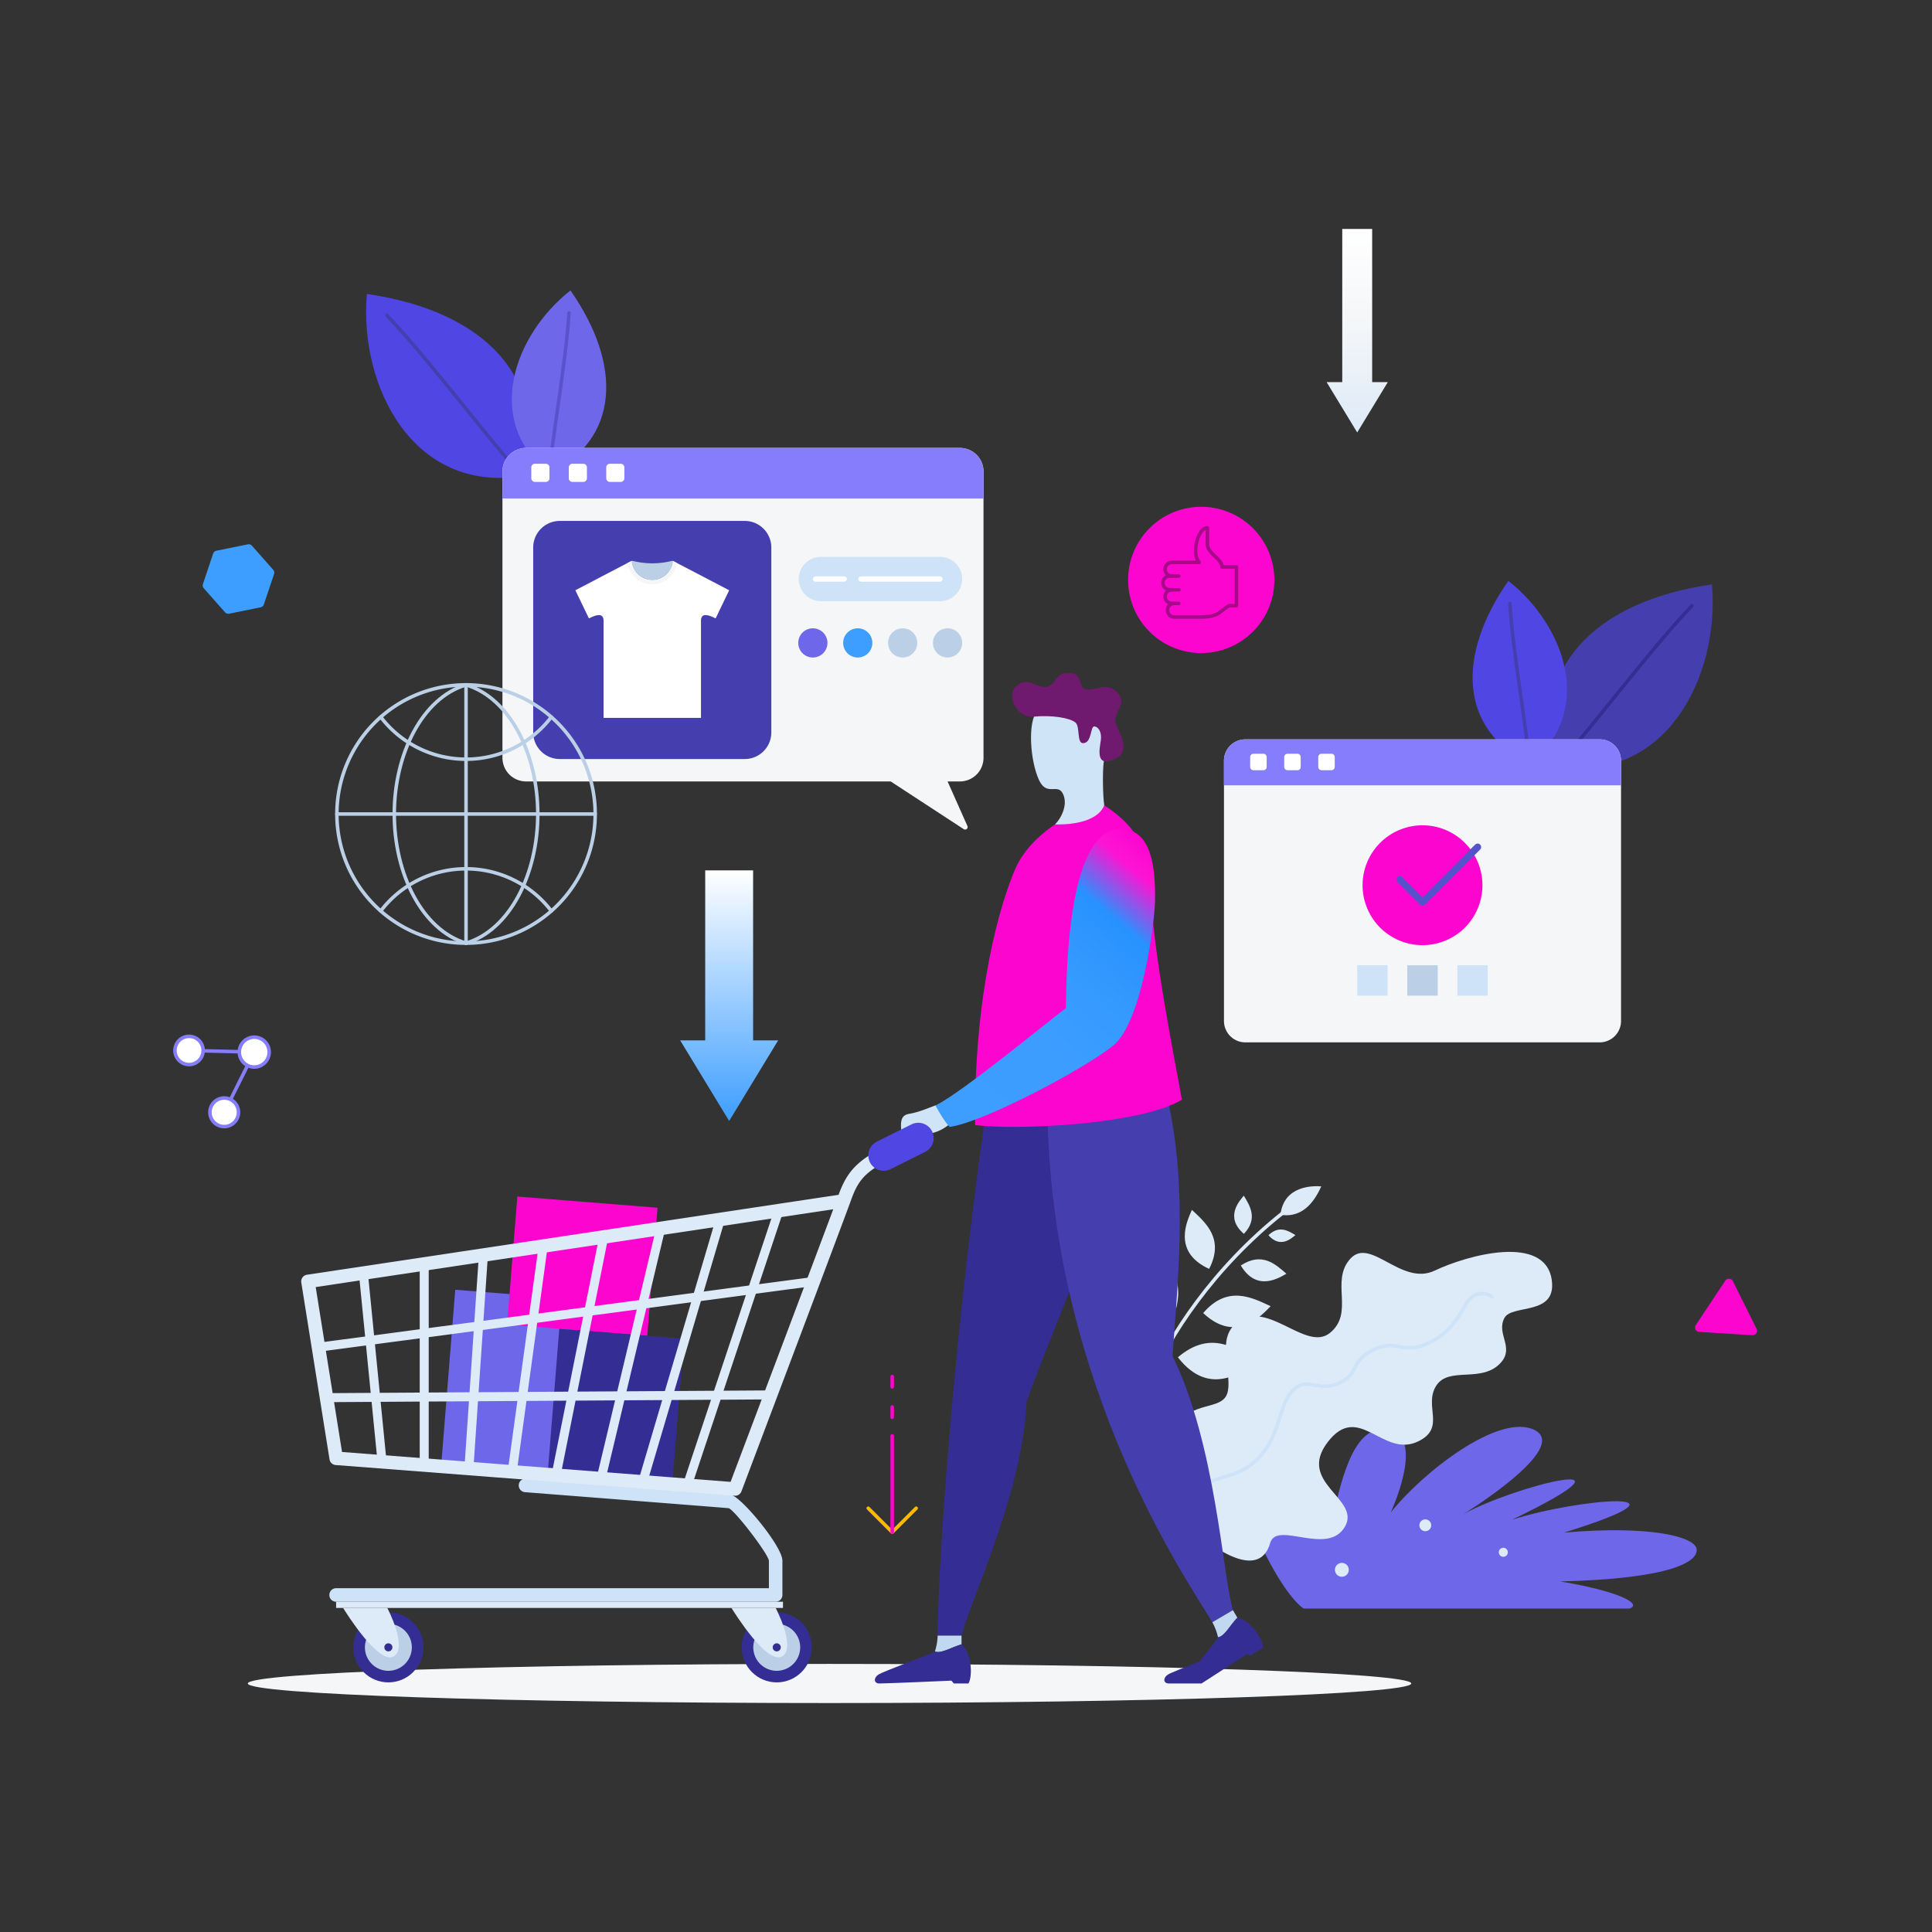 <svg xmlns="http://www.w3.org/2000/svg" viewBox="0 0 1100 1100" id="Mandoingonlineshopping"><rect x="0" y="0" width="1100" height="1100" fill="#333333" stroke="none"/><defs><linearGradient id="a" x1="415.156" x2="415.156" y1="638.241" y2="495.544" gradientUnits="userSpaceOnUse"><stop offset="0" stop-color="#3e9eff" class="stopColorffd03e svgShape"></stop><stop offset=".5" stop-color="#9dceff" class="stopColorffe79d svgShape"></stop><stop offset="1" stop-color="#ffffff" class="stopColorffffff svgShape"></stop></linearGradient><linearGradient id="b" x1="772.739" x2="772.739" y1="246.228" y2="130.359" gradientUnits="userSpaceOnUse"><stop offset="0" stop-color="#ddeaf8" class="stopColordde2f8 svgShape"></stop><stop offset=".527" stop-color="#f4f6f8" class="stopColoredf0fb svgShape"></stop><stop offset="1" stop-color="#ffffff" class="stopColorffffff svgShape"></stop></linearGradient><linearGradient id="c" x1="534.15" x2="666.975" y1="648.056" y2="493.267" gradientUnits="userSpaceOnUse"><stop offset="0" stop-color="#3e9eff" class="stopColorffd03e svgShape"></stop><stop offset=".412" stop-color="#3c9dff" class="stopColorffcf3c svgShape"></stop><stop offset=".621" stop-color="#3499fe" class="stopColorfecc34 svgShape"></stop><stop offset=".785" stop-color="#2792fe" class="stopColorfec727 svgShape"></stop><stop offset=".923" stop-color="#fd14d3" class="stopColorfdc014 svgShape"></stop><stop offset="1" stop-color="#fc06cf" class="stopColorfcba06 svgShape"></stop></linearGradient></defs><g style="isolation:isolate" fill="#010001" class="color000000 svgShape"><g data-name="Secondary shapes" fill="#010001" class="color000000 svgShape"><path fill="#f4f6f8" d="M141.097,958.501c0-6.152,148.287-11.139,331.21-11.139,182.922,0,331.21,4.987,331.21,11.139,0,6.152-148.288,11.139-331.21,11.139C289.384,969.641,141.097,964.654,141.097,958.501Z" class="colore9edf7 svgShape"></path><path fill="#6f67e9" d="M742.265,915.858c-15.914-10.453-55.132-87.506-24.3-102.44,29.223-14.153,38.492,46.117,40.232,53.946,6.089-29.576,14.06-58.282,33.561-53.063s0,46.974,0,46.974c17.762-22.617,62.025-57.425,82.172-46.977s-40.924,47.923-40.924,47.923c27.752-15.743,110.69-36.94,27.86,3.074,37.922-12.266,111.878-18.286,29.668,7.302,49.481-4.297,74.595,2.44,75.465,9.399.87,6.959-13.644,16.805-77.589,18.422,31.583,5.219,47.425,12.609,39.287,15.438Z" class="color6b67e9 svgShape"></path><path fill="#ddeaf8" d="M853.364,883.802a2.567,2.567,0,1,1,2.567,2.567A2.568,2.568,0,0,1,853.364,883.802Z" class="colordde2f8 svgShape"></path><circle cx="763.998" cy="893.785" r="3.954" fill="#ddeaf8" class="colordde2f8 svgShape"></circle><circle cx="811.515" cy="868.434" r="3.375" fill="#ddeaf8" class="colordde2f8 svgShape"></circle><path fill="#ddeaf8" d="M677.344,869.448c-13.673-12.313-19.058-42.481-8.66-57.279,10.398-14.798,26.587-9.041,29.992-18.619s-5.945-29.144,3.835-38.966c17.381-17.454,40.604,15.848,54.727,4.301s.007-29.281,11.515-42.143,29.084,15.734,48.095,6.696,62.858-20.862,66.649,5.265c2.996,20.651-22.522,13.704-26.877,21.59-4.968,8.994,5.687,16.664-1.959,25.377-10.803,12.312-29.816,1.859-37.012,13.427-7.195,11.569,5.88,23.925-10.349,31.641-20.092,9.553-33.612-22.866-51.373.358s18.862,32.082,9.919,47.965c-9.761,17.336-38.985-3.547-42.675,9.488C718.151,896.285,698.551,888.547,677.344,869.448Z" class="colordde2f8 svgShape"></path><path fill="none" stroke="#cee3f8" stroke-linecap="round" stroke-linejoin="round" stroke-width="2" d="M673.99,865.875c2.741-4.095,4.073-17.235,12.419-21.203s18.328-4.566,26.245-10.963c17.661-14.27,14.066-33.786,24.336-42.931,7.627-6.793,14.059,2.125,25.807-3.459,11.747-5.584,5.289-12.179,19.592-18.98,12.673-6.025,15.846,2.7,29.262-2.921,20.148-8.442,20.916-25.064,27.961-27.98,6.174-2.557,9.938,1.035,9.938,1.035" class="colorStrokeced3f8 svgStroke"></path><path fill="#ddeaf8" d="M729.045,691.64c13.612,2.179,20.016-9.144,23.243-16.168C748.074,675.121,730.936,674.702,729.045,691.64Z" class="colordde2f8 svgShape"></path><path fill="none" stroke="#ddeaf8" stroke-linecap="round" stroke-linejoin="round" stroke-width="2" d="M654.385,787.888c10.701-26.635,36.742-66.189,75.963-97.292" class="colorStrokedde2f8 svgStroke"></path><path fill="#ddeaf8" d="M656.904 768.062c-.33-27.838-20.285-32.314-35.373-36.331C622.278 740.243 622.546 770.103 656.904 768.062zM669.711 744.659c5.303-21.711-9.32-29.177-20.247-35.314C648.344 716.111 642.588 739.382 669.711 744.659zM688.431 722.448c8.799-17.074-1.917-26.254-9.814-33.58C676.321 694.294 666.83 712.582 688.431 722.448zM708.215 702.505c8.209-8.668 3.401-16.002-.043-21.742C705.861 683.605 697.03 692.877 708.215 702.505zM670.643 772.787c18.707-15.922 33.255-5.243 44.674 2.462C709.222 779.689 689.206 796.823 670.643 772.787zM685.047 747.595c13.803-16.078 27.632-8.931 38.398-3.899C718.85 748.295 704.093 765.585 685.047 747.595zM706.473 720.51c12.103-7.949 19.832-.642 25.948 4.697C728.534 727.359 715.579 735.921 706.473 720.51zM722.194 703.276c6.082-5.846 11.29-2.485 15.364-.082C735.561 704.842 729.057 711.132 722.194 703.276z" class="colordde2f8 svgShape"></path><path fill="#5046e4" d="M297.497,271.065c15.992-55.335-21.486-94.069-88.632-103.689C204.412,220.199,235.289,280.787,297.497,271.065Z" class="color5652cc svgShape"></path><path fill="#453eaf" stroke="#453ead" stroke-linecap="round" stroke-linejoin="round" stroke-width="2" d="M297.497,271.065c-16.765-17.482-51.779-64.786-77.181-91.502" class="color423eaf svgShape colorStroke423ead svgStroke"></path><path fill="#6f67e9" d="M312.939,269.717c39.563-20.046,41.7-61.489,11.865-104.363C292.718,190.581,274.803,239.783,312.939,269.717Z" class="color6b67e9 svgShape"></path><path fill="none" stroke="#5a52cc" stroke-linecap="round" stroke-linejoin="round" stroke-width="2" d="M312.939,269.717c1.042-18.622,9.302-63.179,11.018-91.515" class="colorStroke5652cc svgStroke"></path><path fill="#453eaf" d="M886.098,436.421c-15.992-55.334,21.486-94.069,88.632-103.689C979.182,385.555,948.306,446.144,886.098,436.421Z" class="color423eaf svgShape"></path><path fill="none" stroke="#342e94" stroke-linecap="round" stroke-linejoin="round" stroke-width="2" d="M886.098,436.421c16.765-17.482,51.779-64.786,77.181-91.502" class="colorStroke362e94 svgStroke"></path><path fill="#5046e4" d="M870.655,435.073c-39.563-20.046-41.7-61.489-11.865-104.363C890.877,355.937,908.791,405.139,870.655,435.073Z" class="color5652cc svgShape"></path><path fill="none" stroke="#453eaf" stroke-linecap="round" stroke-linejoin="round" stroke-width="2" d="M870.655,435.073c-1.042-18.622-9.302-63.179-11.018-91.515" class="colorStroke423eaf svgStroke"></path><polygon fill="url(#a)" points="428.789 592.356 428.789 495.544 401.519 495.544 401.519 592.356 387.267 592.356 415.155 638.241 443.044 592.356 428.789 592.356"></polygon><polygon fill="url(#b)" points="781.254 217.573 781.254 130.359 764.223 130.359 764.223 217.573 755.323 217.573 772.739 246.228 790.155 217.573 781.254 217.573"></polygon><polyline fill="none" stroke="#fcba06" stroke-linecap="round" stroke-linejoin="round" stroke-width="2" points="494.348 858.726 507.99 872.367 521.632 858.726"></polyline><line x1="507.99" x2="507.99" y1="872.367" y2="817.525" fill="none" stroke="#fc06cf" stroke-linecap="round" stroke-linejoin="round" stroke-width="2" class="colorStrokefcba06 svgStroke"></line><line x1="507.99" x2="507.99" y1="806.968" y2="801.093" fill="none" stroke="#fc06cf" stroke-linecap="round" stroke-linejoin="round" stroke-width="2" class="colorStrokefcba06 svgStroke"></line><line x1="507.99" x2="507.99" y1="789.637" y2="783.761" fill="none" stroke="#fc06cf" stroke-linecap="round" stroke-linejoin="round" stroke-width="2" class="colorStrokefcba06 svgStroke"></line><path fill="#f4f6f8" d="M546.56,255.034h-247.078a13.445,13.445,0,0,0-13.406,13.406V431.512a13.446,13.446,0,0,0,13.406,13.406H507.115l41.602,27.173a1.435,1.435,0,0,0,2.096-1.786l-11.303-25.387h7.05A13.447,13.447,0,0,0,559.967,431.511V268.441A13.447,13.447,0,0,0,546.56,255.034Z" class="colore9edf7 svgShape"></path><path fill="#857dfb" d="M546.56,255.034H299.487a13.444,13.444,0,0,0-13.406,13.406V283.833H559.967V268.439A13.446,13.446,0,0,0,546.56,255.034Z" class="color807dfb svgShape"></path><path fill="#ffffff" d="M304.577 264.048h6.186a2.075 2.075 0 012.075 2.075v6.185a2.074 2.074 0 01-2.074 2.074h-6.188a2.073 2.073 0 01-2.073-2.073v-6.187A2.074 2.074 0 01304.577 264.048zM347.236 264.048h6.186a2.075 2.075 0 012.075 2.075v6.185a2.074 2.074 0 01-2.074 2.074h-6.188a2.073 2.073 0 01-2.073-2.073v-6.187A2.074 2.074 0 01347.236 264.048zM325.907 264.048h6.188a2.073 2.073 0 012.073 2.073v6.187a2.074 2.074 0 01-2.074 2.074h-6.186a2.074 2.074 0 01-2.074-2.074V266.122A2.074 2.074 0 01325.907 264.048z" class="colorffffff svgShape"></path><path fill="#453eaf" d="M318.723,296.592H424.019a15.138,15.138,0,0,1,15.138,15.138V417.023a15.138,15.138,0,0,1-15.138,15.138H318.723A15.138,15.138,0,0,1,303.585,417.022V311.73A15.138,15.138,0,0,1,318.723,296.592Z" class="color423eaf svgShape"></path><path fill="#ffffff" d="M383.065,319.335l-.009.008a11.713,11.713,0,0,1-23.362,0l-.009-.008c-1.725.838-32.09,16.743-32.09,16.743l7.712,16.025c2.652-1.326,8.333-4.096,8.333,1.326v55.305h55.47V353.429c0-5.422,5.683-2.652,8.331-1.326l7.715-16.025S384.791,320.173,383.065,319.335Z" class="colorffffff svgShape"></path><path fill="#f4f6f8" d="M383.065,319.335l-.009.008a11.713,11.713,0,0,1-23.362,0l-.009-.008c-.252.121-1.119.569-2.399,1.232a14.243,14.243,0,0,0,28.179,0C384.186,319.904,383.317,319.457,383.065,319.335Z" class="colore9edf7 svgShape"></path><path fill="#bbd0e6" d="M371.376 330.19A11.719 11.719 0 00383.056 319.343h-.551a45.4 45.4 0 01-22.259 0h-.551A11.717 11.717 0 00371.376 330.19zM505.631 366.046a8.309 8.309 0 118.311 8.31A8.31 8.31 0 01505.631 366.046z" class="colorbbc0e6 svgShape"></path><path fill="#3e9eff" d="M480.061,366.046a8.31,8.31,0,1,1,8.311,8.31A8.31,8.31,0,0,1,480.061,366.046Z" class="colorffd03e svgShape"></path><path fill="#bbd0e6" d="M547.82,366.046a8.31,8.31,0,1,0-8.309,8.31A8.308,8.308,0,0,0,547.82,366.046Z" class="colorbbc0e6 svgShape"></path><path fill="#6f67e9" d="M454.494,366.046a8.31,8.31,0,1,1,8.309,8.31A8.309,8.309,0,0,1,454.494,366.046Z" class="color6b67e9 svgShape"></path><path fill="#cee3f8" d="M535.201,317.052H467.412a12.617,12.617,0,0,0,0,25.234h67.789a12.617,12.617,0,1,0,0-25.234Z" class="colorced3f8 svgShape"></path><line x1="535.201" x2="490.217" y1="329.669" y2="329.669" fill="none" stroke="#ffffff" stroke-linecap="round" stroke-linejoin="round" stroke-width="3" class="colorStrokeffffff svgStroke"></line><line x1="480.679" x2="464.297" y1="329.669" y2="329.669" fill="none" stroke="#ffffff" stroke-linecap="round" stroke-linejoin="round" stroke-width="3" class="colorStrokeffffff svgStroke"></line><path fill="#342e94" d="M630.415,634.027c3.425,53.696-27.717,112.357-45.92,164.037-2.227,51.734-31.84,112.615-37.041,133.183H533.86c-.073-25.711,5.953-144.239,27.23-297.22Z" class="color362e94 svgShape"></path><path fill="#c0d8f0" d="M547.454,936.223v-4.975H533.86a33.586,33.586,0,0,1-1.559,9.046C535.835,941.65,541.008,938.145,547.454,936.223Z" class="colorf0ccc0 svgShape"></path><path fill="#342e94" d="M547.454,936.223c-6.446,1.922-11.618,5.427-15.153,4.07-1.871,1.357-29.441,11.273-32.247,13.194-2.871,1.966-2.451,5.014.589,5.014,4.445,0,41.051-1.611,41.051-1.611.743.806,1.346,1.611,1.346,1.611h8.365C553.899,954.177,553.224,941.198,547.454,936.223Z" class="color362e94 svgShape"></path><path fill="#453eaf" d="M664.882,626.372c12.066,52.435,4.954,110.298,2.707,145.632,24.615,50.284,28.44,124.377,34.385,144.743-3.668,2.158-11.717,6.892-11.717,6.892-13.098-22.125-90.037-131.645-93.787-286.053C610.472,635.291,664.882,626.372,664.882,626.372Z" class="color423eaf svgShape"></path><path fill="#c0d8f0" d="M704.496,921.035c-1.39-2.364-2.522-4.288-2.522-4.288l-11.717,6.892a33.59,33.59,0,0,1,3.242,8.587C697.234,931.604,699.915,925.96,704.496,921.035Z" class="colorf0ccc0 svgShape"></path><path fill="#342e94" d="M704.496,921.035c-4.581,4.925-7.263,10.568-10.998,11.191-.471,1.08-5.571,7.463-10.649,13.869-7.934,3.064-16.487,6.367-17.986,7.393-2.871,1.966-2.451,5.014.589,5.014h18.647c10.358-6.638,25.91-16.732,25.91-16.732,1.049.318,1.977.706,1.977.706l7.21-4.241C719.155,933.242,711.992,922.398,704.496,921.035Z" class="color362e94 svgShape"></path><path fill="#fc06cf" d="M555.164,640.51c21.597,3.086,93.588.112,117.757-14.382-2.571-14.928-17.484-88.462-17.484-118.801s-16.969-42.23-26.74-48.851c-9.77-1.028-40.579,13.228-50.559,36.062C569.606,514.063,554.557,564.114,555.164,640.51Z" class="colorfcba06 svgShape"></path><path fill="#d0e4f8" d="M513.242,645.421c-.478-6.033-.885-10.369,4.403-11.252,5.807-.969,11.078-3.431,14.956-4.773,3.878-1.343,14.469,5.53,7.309,11.193a23.05,23.05,0,0,1-18.422,4.832c.97,1.95,3.132,7.022-2.312,7.469S513.612,650.095,513.242,645.421Z" class="colorf8d8d0 svgShape"></path><path fill="url(#c)" d="M532.602,629.397c14.703-6.884,67.685-50.721,74.242-55.349.503-6.439-1.342-101.714,30.853-102.095,18.126-.214,20.254,22.262,19.918,41.296-.193,10.907-7.191,68.512-23.775,82.01s-74.449,43.991-93.177,46.352C537.253,638.162,532.602,629.397,532.602,629.397Z"></path><path fill="#d0e4f8" d="M628.396,434.045c-.644,4.697-.576,18.174.302,24.431-2.491,6.733-12.197,11.203-28.049,10.925,3.856-3.812,7.544-11.632,4.459-17.61s-9.153,1.876-13.562-7.713c-5.143-11.184-6.434-33.115-1.093-39.145,5.978-6.749,17.826-14.932,33.553-5.399C636.837,407.311,629.706,424.493,628.396,434.045Z" class="colorf8d8d0 svgShape"></path><path fill="#6f196f" d="M616.613,423.123c-3.599,0-1.628-9.412-4.242-11.699-3.087-2.7-13.516-4.385-23.663-3.414s-16.285-12.334-9.729-17.733c6.556-5.399,12.348,2.249,17.194.707,5.656-1.8,4.759-8.677,13.111-7.842,7.715.771,4.109,7.912,9.001,9.256,5.042,1.386,12.573-5.22,18.64,2.797,4.5,5.945-2.443,9.288-1.8,15.844.401,4.094,10.413,16.305-.643,21.265s-8.356-6.224-7.713-10.852-1.414-7.713-3.728-7.842C620.727,413.481,621.756,423.123,616.613,423.123Z" class="color20196f svgShape"></path><rect width="71.217" height="100.867" x="255.065" y="737.007" fill="#6f67e9" transform="rotate(4.576 290.674 787.441)" class="color6b67e9 svgShape"></rect><rect width="80.072" height="73.137" x="291.513" y="684.334" fill="#fc06cf" transform="rotate(4.576 331.549 720.903)" class="colorfcba06 svgShape"></rect><rect width="71.217" height="82.793" x="315.009" y="759.247" fill="#342e94" transform="rotate(4.576 350.618 800.643)" class="color362e94 svgShape"></rect><circle cx="221.123" cy="937.93" r="19.948" fill="#342e94" transform="rotate(-45 221.123 937.93)" class="color362e94 svgShape"></circle><path fill="#bbd0e6" d="M207.773,937.93A13.35,13.35,0,1,1,221.123,951.28,13.35,13.35,0,0,1,207.773,937.93Z" class="colorbbc0e6 svgShape"></path><rect width="254.429" height="3.526" x="191.364" y="911.96" fill="#ddeaf8" class="colordde2f8 svgShape"></rect><path fill="#ddeaf8" d="M195.343,915.486c1.843,2.965,20.544,32.913,29.012,27.489,7.95-5.091-3.847-27.489-3.847-27.489Z" class="colordde2f8 svgShape"></path><path fill="#cee3f8" d="M191.364,911.96a3.847,3.847,0,1,1,0-7.694h246.416V888.59c-.461-3.927-18.957-28.183-22.836-29.879-5.452-.494-81.394-6.424-114.103-8.976l-1.944-.153a3.849,3.849,0,0,1-3.534-4.135,3.811,3.811,0,0,1,3.817-3.549l.323.015c1.112.085,111.711,8.706,116.54,9.189,5.565.554,29.43,29.218,29.43,37.488v19.523a3.851,3.851,0,0,1-3.847,3.847Z" class="colorced3f8 svgShape"></path><path fill="#342e94" d="M218.829,937.93a2.294,2.294,0,1,1,2.294,2.293A2.294,2.294,0,0,1,218.829,937.93Z" class="color362e94 svgShape"></path><circle cx="442.241" cy="937.93" r="19.948" fill="#342e94" transform="rotate(-84.345 442.24 937.93)" class="color362e94 svgShape"></circle><path fill="#bbd0e6" d="M428.891,937.93A13.35,13.35,0,1,1,442.241,951.28,13.35,13.35,0,0,1,428.891,937.93Z" class="colorbbc0e6 svgShape"></path><path fill="#ddeaf8" d="M416.461,915.486c1.843,2.965,20.544,32.913,29.012,27.489,7.951-5.091-3.847-27.489-3.847-27.489Z" class="colordde2f8 svgShape"></path><path fill="#342e94" d="M439.947,937.93a2.294,2.294,0,1,1,2.294,2.293A2.294,2.294,0,0,1,439.947,937.93Z" class="color362e94 svgShape"></path><path fill="#ddeaf8" d="M418.548,851.618a2.963,2.963,0,0,1-.298-.013l-227.129-17.472a3.845,3.845,0,0,1-3.504-3.228L171.536,730.192a3.846,3.846,0,0,1,3.228-4.411L477.457,680.272c4.075-11.288,8.909-17.228,19.009-23.425a3.846,3.846,0,0,1,4.022,6.557c-8.796,5.397-12.365,9.84-15.914,19.811-.143.398-.35.977-.626,1.723-.025.08-.055.16-.088.24-7.606,20.71-59.425,157.887-61.716,163.953A3.847,3.847,0,0,1,418.548,851.618ZM194.738,826.695l221.228,17.018c6.92-18.323,46.925-124.259,58.455-155.204L179.746,732.811Z" class="colordde2f8 svgShape"></path><path fill="#ddeaf8" d="M217.522 834.872a2.566 2.566 0 01-2.55-2.312L204.343 725.092a2.565 2.565 0 115.104-.506l10.629 107.468a2.564 2.564 0 01-2.299 2.805C217.692 834.867 217.604 834.872 217.522 834.872zM241.53 836.718a2.563 2.563 0 01-2.565-2.565V719.632a2.565 2.565 0 015.129 0V834.154A2.563 2.563 0 01241.53 836.718zM266.973 838.677c-.058 0-.118-.002-.175-.005a2.567 2.567 0 01-2.387-2.733l8.252-121.546a2.624 2.624 0 012.732-2.387 2.566 2.566 0 012.387 2.733l-8.252 121.546A2.566 2.566 0 01266.973 838.677zM291.635 840.573a2.779 2.779 0 01-.351-.023 2.569 2.569 0 01-2.194-2.89l17.622-128.556a2.566 2.566 0 015.084.696l-17.622 128.556A2.568 2.568 0 01291.635 840.573zM316.592 842.494a2.52 2.52 0 01-.506-.05 2.565 2.565 0 01-2.011-3.018L341.209 703.764a2.564 2.564 0 115.029 1.007L319.104 840.432A2.563 2.563 0 01316.592 842.494zM342.208 844.462a2.563 2.563 0 01-2.497-3.161L373.7 698.79a2.565 2.565 0 014.989 1.192L344.7 842.494A2.564 2.564 0 01342.208 844.462zM365.936 846.288a2.518 2.518 0 01-.726-.105 2.563 2.563 0 01-1.733-3.186l44.189-149.439a2.564 2.564 0 014.919 1.453L368.396 844.45A2.567 2.567 0 01365.936 846.288zM391.309 848.239a2.628 2.628 0 01-.811-.13 2.57 2.57 0 01-1.623-3.246l52.079-156.389a2.566 2.566 0 014.869 1.623l-52.079 156.389A2.567 2.567 0 01391.309 848.239z" class="colordde2f8 svgShape"></path><path fill="#ddeaf8" d="M181.316 769.625a2.565 2.565 0 01-.336-5.107l281.78-37.422a2.565 2.565 0 01.676 5.084L181.657 769.602A2.647 2.647 0 01181.316 769.625zM185.905 798.334a2.565 2.565 0 01-.015-5.129l252.865-1.57h.015a2.565 2.565 0 01.015 5.129l-252.865 1.57z" class="colordde2f8 svgShape"></path><path fill="#5046e4" d="M518.958,640.172l-19.766,9.863a8.748,8.748,0,0,0,7.812,15.655l19.766-9.863a8.748,8.748,0,0,0-7.812-15.655Z" class="color5652cc svgShape"></path><g style="mix-blend-mode:multiply" fill="#010001" class="color000000 svgShape"><path fill="none" stroke="#bbd0e6" stroke-linecap="round" stroke-linejoin="round" stroke-width="2" d="M265.338,536.995c-24.914-7.493-40.85-39.325-40.85-73.534.002-34.204,15.938-66.045,40.85-73.53" class="colorStrokebbc0e6 svgStroke"></path><path fill="none" stroke="#bbd0e6" stroke-linecap="round" stroke-linejoin="round" stroke-width="2" d="M265.338,536.995c24.92-7.491,40.855-39.325,40.855-73.534-.002-34.206-15.934-66.047-40.855-73.53" class="colorStrokebbc0e6 svgStroke"></path><line x1="265.338" x2="265.338" y1="389.931" y2="536.995" fill="none" stroke="#bbd0e6" stroke-linecap="round" stroke-linejoin="round" stroke-width="2" class="colorStrokebbc0e6 svgStroke"></line><line x1="191.806" x2="338.872" y1="463.461" y2="463.465" fill="none" stroke="#bbd0e6" stroke-linecap="round" stroke-linejoin="round" stroke-width="2" class="colorStrokebbc0e6 svgStroke"></line><path fill="none" stroke="#bbd0e6" stroke-linecap="round" stroke-linejoin="round" stroke-width="2" d="M313.89 408.258a61.103 61.103 0 01-97.105-.006M313.897 518.67a61.105 61.105 0 00-97.111 0" class="colorStrokebbc0e6 svgStroke"></path><path fill="none" stroke="#bbd0e6" stroke-linecap="round" stroke-linejoin="round" stroke-width="2" d="M191.806,463.461A73.533,73.533,0,1,1,265.338,536.995,73.527,73.527,0,0,1,191.806,463.461Z" class="colorStrokebbc0e6 svgStroke"></path></g><path fill="#fc06cf" d="M642.289,330.19a41.637,41.637,0,1,1,41.637,41.637A41.637,41.637,0,0,1,642.289,330.19Z" class="colorfcba06 svgShape"></path><g style="mix-blend-mode:screen" fill="#010001" class="color000000 svgShape"><path fill="none" stroke="#a50b89" stroke-linecap="round" stroke-linejoin="round" stroke-width="2" d="M668.545,343.541a3.889,3.889,0,0,0,0,7.777h15.552c3.221,0,8.417-.638,10.692-2.916l4.86-3.565h4.33V322.805h-8.218c0-4.835-8.321-7.482-8.321-13.028V300.5c-5.582,0-9.168,15.184-4.639,19.714l-15.552.001a3.888,3.888,0,1,0,0,7.776v-.003l3.889.002" class="colorStrokedc8b00 svgStroke"></path><path fill="none" stroke="#a50b89" stroke-linecap="round" stroke-linejoin="round" stroke-width="2" d="M671.246,335.818h-3.889l-1.407-.05a3.889,3.889,0,0,1,0-7.777l2.594.001" class="colorStrokedc8b00 svgStroke"></path><path fill="none" stroke="#a50b89" stroke-linecap="round" stroke-linejoin="round" stroke-width="2" d="M667.249,335.768a3.887,3.887,0,1,0,0,7.775v-.002h3.889" class="colorStrokedc8b00 svgStroke"></path></g><line x1="127.653" x2="144.761" y1="633.291" y2="599.018" fill="none" stroke="#857dfb" stroke-linecap="round" stroke-linejoin="round" stroke-width="2" class="colorStroke807dfb svgStroke"></line><line x1="144.761" x2="107.634" y1="599.018" y2="598.089" fill="none" stroke="#857dfb" stroke-linecap="round" stroke-linejoin="round" stroke-width="2" class="colorStroke807dfb svgStroke"></line><path fill="#ffffff" stroke="#857dfb" stroke-linecap="round" stroke-linejoin="round" stroke-width="2" d="M137.402 603.264a8.498 8.498 0 1111.609 3.119A8.492 8.492 0 01137.402 603.264zM100.682 602.101a8.028 8.028 0 1110.966 2.94A8.033 8.033 0 01100.682 602.101zM120.61 637.353a8.131 8.131 0 1111.107 2.981A8.129 8.129 0 01120.61 637.353z" class="colorffffff svgShape colorStroke807dfb svgStroke"></path><path fill="#f4f6f8" d="M709.056,420.956H910.771a12.181,12.181,0,0,1,12.181,12.181V581.301a12.18,12.18,0,0,1-12.18,12.18H709.058A12.183,12.183,0,0,1,696.875,581.298V433.137A12.181,12.181,0,0,1,709.056,420.956Z" class="colore9edf7 svgShape"></path><path fill="#857dfb" d="M910.769,420.956H709.06A12.214,12.214,0,0,0,696.881,433.136v13.986H922.951V433.136A12.218,12.218,0,0,0,910.769,420.956Z" class="color807dfb svgShape"></path><path fill="#ffffff" d="M713.686 429.147h5.62a1.884 1.884 0 011.884 1.884v5.62a1.884 1.884 0 01-1.884 1.884h-5.623a1.881 1.881 0 01-1.881-1.881v-5.623A1.884 1.884 0 01713.686 429.147zM752.443 429.147H758.064a1.885 1.885 0 011.885 1.885v5.619a1.884 1.884 0 01-1.884 1.884h-5.623a1.883 1.883 0 01-1.883-1.883v-5.621A1.884 1.884 0 01752.443 429.147zM733.066 429.147h5.619a1.884 1.884 0 011.884 1.884v5.62a1.884 1.884 0 01-1.884 1.884h-5.62a1.884 1.884 0 01-1.884-1.884v-5.619A1.885 1.885 0 01733.066 429.147z" class="colorffffff svgShape"></path><path fill="#fc06cf" d="M775.791,504.016a34.123,34.123,0,1,1,34.122,34.121A34.122,34.122,0,0,1,775.791,504.016Z" class="colorfcba06 svgShape"></path><polyline fill="none" stroke="#5652cc" stroke-linecap="round" stroke-linejoin="round" stroke-width="4" points="796.988 500.756 809.912 513.684 841.306 482.291"></polyline><rect width="17.305" height="17.305" x="801.26" y="549.587" fill="#bbd0e6" class="colorbbc0e6 svgShape"></rect><rect width="17.305" height="17.305" x="829.78" y="549.587" fill="#cee3f8" class="colorced3f8 svgShape"></rect><rect width="17.305" height="17.305" x="772.739" y="549.587" fill="#cee3f8" class="colorced3f8 svgShape"></rect><path fill="#3e9eff" d="M141.083,309.93l-17.864,3.626a2.505,2.505,0,0,0-1.877,1.659l-5.793,17.285a2.505,2.505,0,0,0,.498,2.455l12.074,13.659a2.505,2.505,0,0,0,2.375.796l17.864-3.626a2.505,2.505,0,0,0,1.877-1.659l5.794-17.285a2.505,2.505,0,0,0-.498-2.455L143.457,310.725A2.505,2.505,0,0,0,141.083,309.93Z" class="colorffd03e svgShape"></path><path fill="#fc06cf" d="M982.303,729.161l-16.782,25.273a2.505,2.505,0,0,0,1.93,3.885l30.278,1.897a2.505,2.505,0,0,0,2.4-3.614L986.633,729.432A2.505,2.505,0,0,0,982.303,729.161Z" class="colorfcba06 svgShape"></path></g></g></svg>
